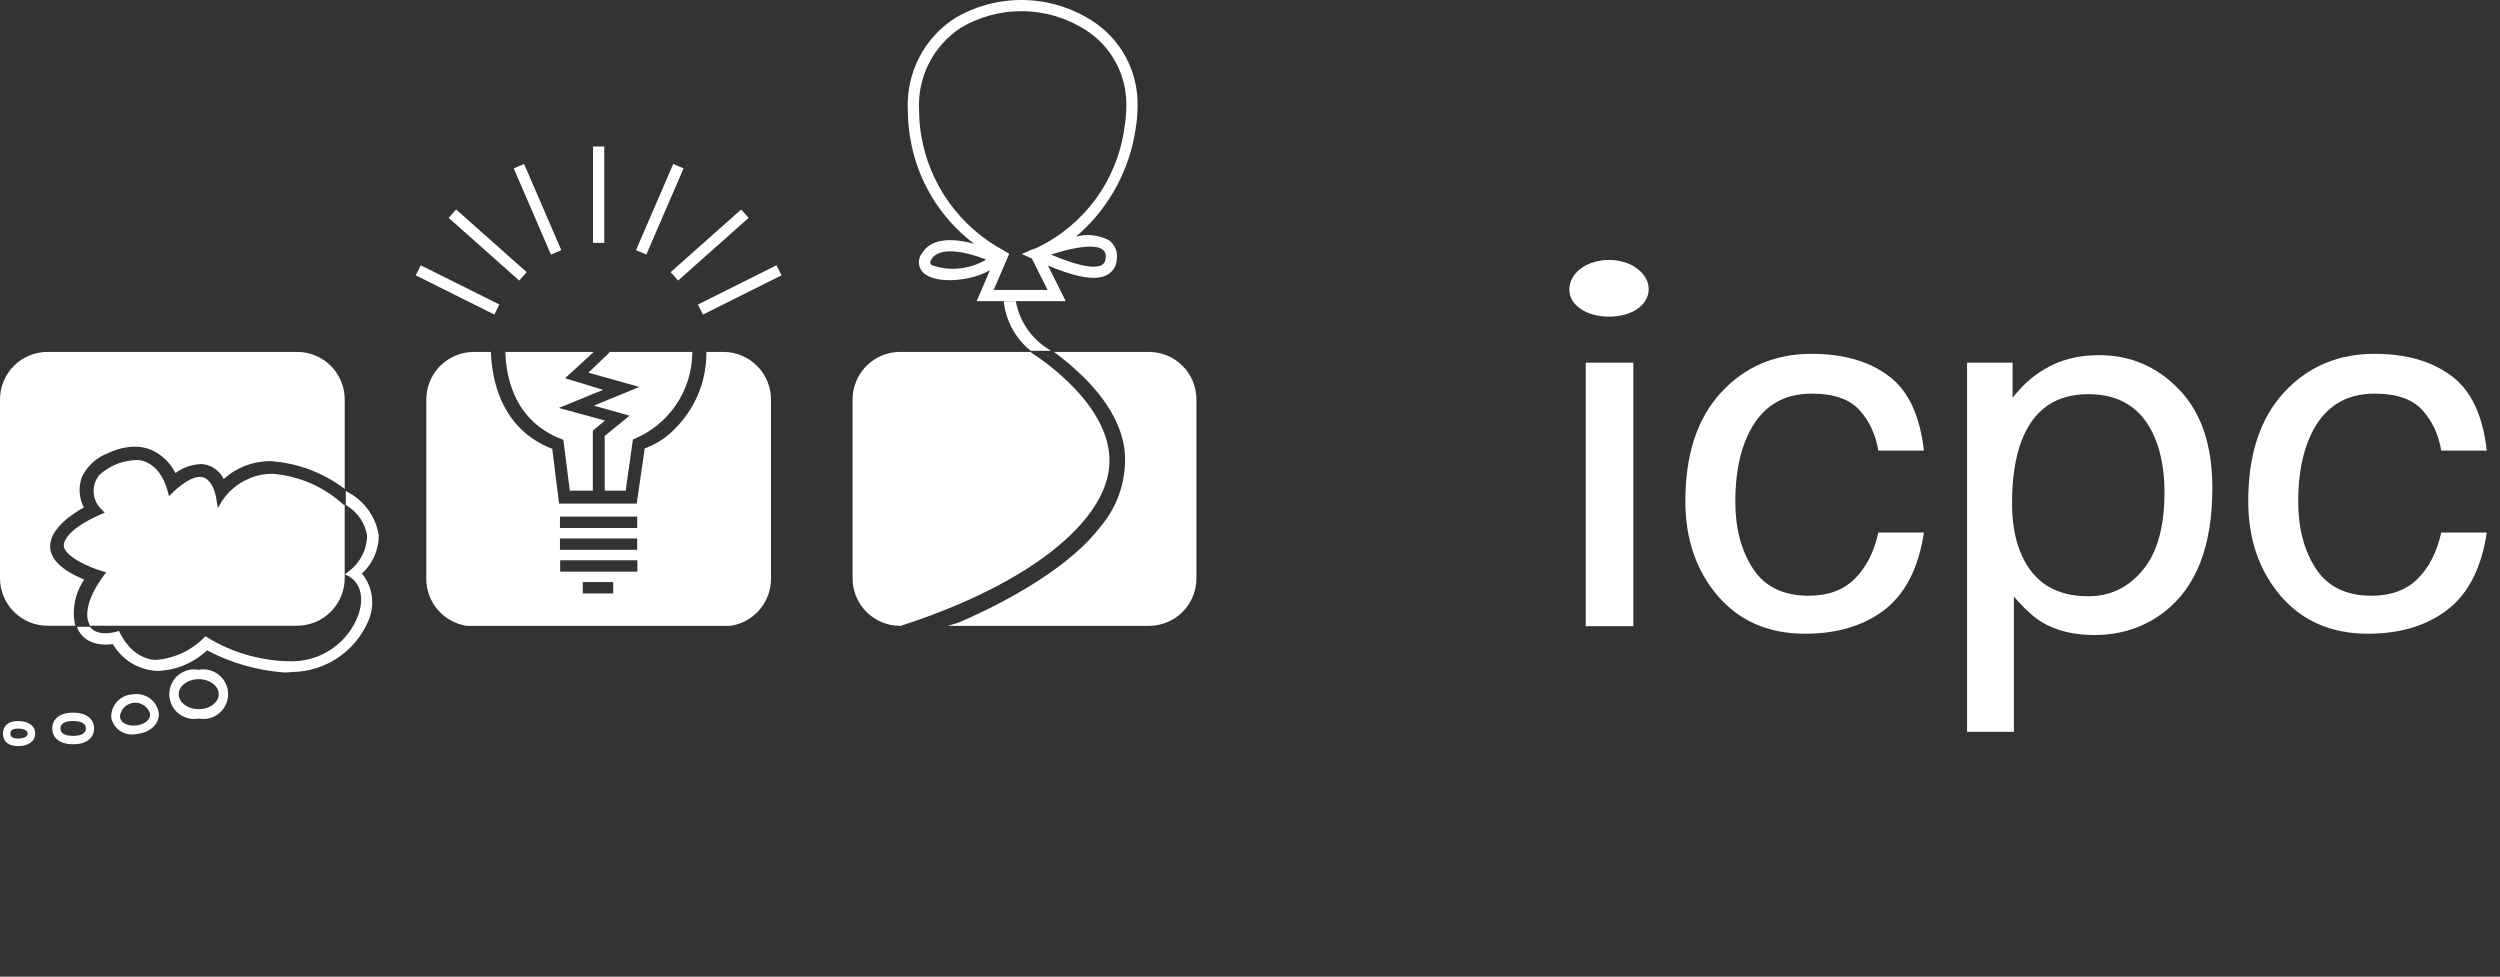 <svg width="535" height="209" viewBox="0 0 535 209" fill="none" xmlns="http://www.w3.org/2000/svg">
<rect x="0" y="0" width="535" height="209" fill="#333333" stroke="none"/>
<path d="M42.524 143.337C41.757 143.193 40.967 143.22 40.212 143.415C39.456 143.611 38.753 143.971 38.152 144.469C37.552 144.967 37.068 145.592 36.736 146.298C36.404 147.005 36.232 147.775 36.232 148.556C36.232 149.336 36.404 150.107 36.736 150.814C37.068 151.52 37.552 152.145 38.152 152.643C38.753 153.141 39.456 153.501 40.212 153.697C40.967 153.892 41.757 153.919 42.524 153.774C43.291 153.919 44.081 153.893 44.836 153.697C45.592 153.502 46.295 153.142 46.896 152.644C47.497 152.145 47.981 151.521 48.313 150.814C48.645 150.108 48.817 149.337 48.817 148.556C48.817 147.775 48.645 147.004 48.313 146.298C47.981 145.591 47.497 144.966 46.896 144.468C46.295 143.97 45.592 143.61 44.836 143.415C44.081 143.219 43.291 143.193 42.524 143.337ZM42.524 151.766C40.161 151.766 38.241 150.325 38.241 148.556C38.241 146.787 40.161 145.342 42.524 145.342C44.886 145.342 46.809 146.784 46.809 148.556C46.809 150.328 44.886 151.766 42.524 151.766Z" fill="white"/>
<path d="M33.966 152.49C33.742 151.241 33.035 150.132 31.999 149.401C30.963 148.67 29.68 148.377 28.429 148.585C27.162 148.633 25.965 149.178 25.097 150.102C24.229 151.026 23.76 152.255 23.792 153.522C23.908 154.123 24.145 154.693 24.488 155.199C24.83 155.706 25.272 156.137 25.786 156.468C26.3 156.799 26.876 157.022 27.478 157.124C28.081 157.227 28.698 157.206 29.293 157.063C32.24 156.766 34.205 154.84 33.966 152.49ZM29.108 155.255C27.554 155.412 25.816 154.876 25.658 153.335C25.739 152.58 26.077 151.877 26.615 151.342C27.153 150.807 27.858 150.473 28.613 150.396C29.368 150.319 30.126 150.504 30.761 150.919C31.395 151.334 31.868 151.955 32.1 152.677C32.258 154.225 30.659 155.097 29.108 155.255Z" fill="white"/>
<path d="M15.654 152.498C12.891 152.498 11.177 153.798 11.177 155.888C11.177 157.977 12.891 159.277 15.654 159.277C18.416 159.277 20.127 157.98 20.127 155.888C20.127 153.795 18.413 152.498 15.654 152.498ZM15.651 157.478C14.412 157.478 12.931 157.205 12.931 155.888C12.931 154.576 14.412 154.3 15.651 154.3C16.895 154.3 18.377 154.576 18.377 155.888C18.377 157.205 16.895 157.478 15.651 157.478Z" fill="white"/>
<path d="M3.881 154.308C0.946 154.308 0.631 156.176 0.631 156.985C0.631 157.794 0.946 159.663 3.881 159.663C6.098 159.663 7.533 158.612 7.533 156.985C7.533 155.359 6.098 154.308 3.881 154.308ZM3.881 158.054C2.239 158.054 2.239 157.333 2.239 156.985C2.239 156.637 2.239 155.916 3.881 155.916C4.087 155.916 5.922 155.946 5.922 156.985C5.922 158.024 4.087 158.054 3.881 158.054Z" fill="white"/>
<path d="M81.061 114.594C80.756 112.633 79.994 110.771 78.837 109.159C77.68 107.546 76.161 106.228 74.401 105.311C74.343 105.272 74.295 105.235 74.24 105.196L74.216 105.178L74.004 105.041V108.046C74.101 108.107 74.249 108.209 74.401 108.319C75.479 109.013 76.404 109.92 77.119 110.985C77.834 112.049 78.324 113.249 78.559 114.509C78.55 116.066 78.168 117.598 77.444 118.976C76.721 120.354 75.677 121.538 74.401 122.43C74.364 122.466 74.331 122.499 74.292 122.533L74.004 122.787L73.804 122.96L74.004 123.038L74.401 123.196L74.404 123.199C74.449 123.217 78.805 125.056 76.73 131.498C75.62 134.57 73.549 137.202 70.824 139.004C68.099 140.805 64.866 141.679 61.604 141.496H61.501C55.385 141.329 49.422 139.541 44.222 136.317L43.953 136.168L43.737 136.389C41.02 139.166 37.396 140.876 33.524 141.208C33.455 141.223 28.697 141.571 25.601 135.326L25.444 135.011L25.113 135.126C25.074 135.138 21.5 136.323 19.598 134.533C19.47 134.412 19.353 134.282 19.247 134.142H18.72V134.136H16.887V134.142H16.476L16.504 134.242L16.555 134.375C16.573 134.424 16.591 134.469 16.619 134.533C17.018 135.49 18.721 138.537 24.169 137.849C25.131 139.503 26.489 140.892 28.122 141.891C29.754 142.89 31.609 143.467 33.519 143.57H33.522C37.54 143.501 41.387 141.932 44.308 139.173C49.429 141.878 55.056 143.491 60.833 143.91C61.47 143.91 62.107 143.874 62.741 143.804C66.13 143.719 69.426 142.676 72.248 140.797C75.069 138.917 77.301 136.277 78.684 133.182C79.498 131.504 79.814 129.629 79.594 127.778C79.376 125.927 78.631 124.177 77.449 122.735C78.582 121.703 79.489 120.446 80.111 119.045C80.733 117.643 81.056 116.128 81.061 114.594Z" fill="white"/>
<path d="M73.767 108.124L73.455 107.951C69.285 104.145 63.965 101.837 58.336 101.394C57.523 101.393 56.712 101.465 55.913 101.609C54.212 101.94 52.594 102.605 51.151 103.565C49.709 104.524 48.471 105.76 47.508 107.2L46.605 108.727L46.339 106.973C45.639 102.406 43.343 102.103 43.298 102.097C43.132 102.063 42.964 102.047 42.795 102.048C40.296 102.048 36.986 105.368 36.95 105.404L36.171 106.192L35.889 105.125C34.13 98.583 29.702 98.447 29.535 98.444C26.445 98.441 23.467 99.603 21.197 101.7C20.351 102.774 19.94 104.128 20.048 105.491C20.156 106.854 20.774 108.126 21.778 109.054L22.405 109.711L21.569 110.074C13.162 113.724 13.643 116.81 13.652 116.862C13.943 119.079 18.834 121.329 21.851 122.223L22.711 122.483L22.181 123.207C17.353 129.783 18.798 133.036 19.143 133.617L19.249 133.902H63.609C66.308 133.893 68.893 132.815 70.798 130.902C72.702 128.99 73.77 126.4 73.767 123.701V108.124Z" fill="white"/>
<path d="M63.61 75.31H10.159C7.463 75.314 4.88 76.388 2.975 78.295C1.071 80.202 0.001 82.787 0 85.482L0 123.732C0.001 126.427 1.071 129.012 2.975 130.92C4.88 132.827 7.463 133.901 10.159 133.906H16.119L16.077 133.806C15.719 132.13 15.707 130.399 16.041 128.719C16.374 127.038 17.047 125.444 18.018 124.032C13.299 122.078 10.849 119.743 10.734 117.096C10.558 113.007 15.974 109.676 17.955 108.597C17.434 107.605 17.125 106.515 17.049 105.397C16.973 104.279 17.131 103.157 17.512 102.104C18.639 99.73 20.649 97.891 23.113 96.979C24.896 96.107 26.846 95.631 28.831 95.583C30.026 95.576 31.21 95.804 32.317 96.252C34.59 97.248 36.439 99.012 37.542 101.234C39.095 100.093 40.945 99.425 42.869 99.311C43.441 99.311 44.009 99.398 44.553 99.572C45.995 100.09 47.184 101.14 47.876 102.506C50.639 100.012 54.239 98.649 57.962 98.69C63.678 99.087 69.154 101.139 73.723 104.596L73.769 104.63V85.482C73.767 82.787 72.697 80.203 70.793 78.296C68.888 76.389 66.305 75.315 63.61 75.31Z" fill="white"/>
<path d="M166.172 56.767L149.361 65.171L150.435 67.32L167.246 58.916L166.172 56.767Z" fill="white"/>
<path d="M158.607 44.832L143.519 58.239L145.116 60.035L160.203 46.628L158.607 44.832Z" fill="white"/>
<path d="M144.072 35.09L136.106 53.527L138.313 54.48L146.279 36.044L144.072 35.09Z" fill="white"/>
<path d="M129.312 31.353H126.908V51.976H129.312V31.353Z" fill="white"/>
<path d="M112.152 35.09L109.941 36.044L117.749 54.114L117.912 54.48L120.117 53.526L112.309 35.453L112.152 35.09Z" fill="white"/>
<path d="M96.021 46.629L111.107 60.035L112.706 58.239L97.614 44.83L96.021 46.629Z" fill="white"/>
<path d="M90.044 56.775L88.972 58.925L105.792 67.311L106.864 65.161L90.044 56.775Z" fill="white"/>
<path d="M154.836 75.312H151.183L151.168 75.706C151.15 78.724 150.533 81.707 149.355 84.485C148.176 87.263 146.459 89.779 144.302 91.889C142.522 93.702 140.357 95.092 137.969 95.957L136.263 107.769H119.639L118.182 96.051C105.676 91.256 105.2 78.117 105.061 75.528L105.049 75.312H101.384C98.685 75.322 96.1 76.402 94.195 78.315C92.291 80.227 91.223 82.817 91.226 85.516V123.876C91.228 126.319 92.109 128.679 93.707 130.526C95.306 132.373 97.516 133.583 99.933 133.935H156.29C158.707 133.582 160.916 132.372 162.514 130.526C164.113 128.679 164.993 126.318 164.994 123.876V85.516C164.997 82.817 163.929 80.227 162.025 78.314C160.121 76.401 157.535 75.322 154.836 75.312ZM119.829 110.558H136.357V112.997H119.829V110.558ZM119.829 115.229H136.357V117.664H119.829V115.229ZM131.224 127.002H124.715V124.563H131.224V127.002ZM136.403 122.334H119.875V119.896H136.403V122.334Z" fill="white"/>
<path d="M119.582 87.303L129.056 83.426L120.918 80.943L126.636 75.703L127.017 75.312H108.163V75.703C108.294 78.05 108.669 89.671 120.336 94.039L120.56 94.121L121.938 105H126.863V92.145L129.474 90.001L119.582 87.303Z" fill="white"/>
<path d="M130.484 75.311L130.151 75.704L125.92 79.751L136.817 82.807L127.074 86.811L134.724 88.955L129.403 93.296V105.002H133.891L135.445 94.047L135.651 93.959C139.286 92.464 142.406 89.941 144.627 86.698C146.848 83.455 148.074 79.634 148.154 75.704V75.311H130.484Z" fill="white"/>
<path d="M245.902 75.312H225.566C234.528 81.999 239.593 88.947 240.625 95.968C240.961 98.988 240.671 102.044 239.772 104.946C238.873 107.849 237.385 110.534 235.401 112.835L235.228 113.059C227.432 123 211.522 130.511 205.04 133.277C204.307 133.501 203.57 133.72 202.829 133.934H245.902C248.594 133.925 251.173 132.849 253.073 130.941C254.973 129.033 256.039 126.45 256.036 123.757V85.489C256.039 82.796 254.973 80.212 253.073 78.304C251.173 76.397 248.594 75.32 245.902 75.312Z" fill="white"/>
<path d="M220.992 75.671L220.523 75.311H192.585C189.893 75.32 187.313 76.397 185.414 78.305C183.514 80.213 182.448 82.798 182.451 85.49V123.753C182.448 126.446 183.513 129.031 185.413 130.94C187.313 132.849 189.892 133.926 192.585 133.936H192.734L193.891 133.551C219.887 124.952 236.56 111.919 237.399 99.538C238.256 87.074 222.761 76.801 220.992 75.671Z" fill="white"/>
<path d="M243.015 27.628C243.292 26.025 243.433 24.401 243.436 22.773C243.532 19.118 242.676 15.501 240.953 12.276C239.23 9.051 236.699 6.329 233.607 4.377C229.233 1.593 224.172 0.078 218.987 0.003C213.803 -0.072 208.699 1.294 204.246 3.95C201.014 6.064 198.392 8.988 196.642 12.431C194.892 15.874 194.075 19.716 194.273 23.573C194.282 25.468 194.438 27.36 194.739 29.231C196.151 38.37 201.072 46.598 208.456 52.165C204.579 51.114 199.515 50.611 197.323 54.167C197.054 54.505 196.859 54.896 196.749 55.313C196.639 55.731 196.616 56.167 196.683 56.594C196.749 57.021 196.903 57.429 197.134 57.794C197.366 58.158 197.67 58.471 198.028 58.713C200.848 60.736 207.702 60.2 211.842 57.831L209.001 64.449H228.071L224.257 56.82C228.87 58.749 234.219 60.491 237.108 58.728C237.695 58.362 238.178 57.851 238.51 57.245C238.842 56.639 239.012 55.957 239.005 55.266C239.091 54.53 238.98 53.785 238.683 53.107C238.385 52.428 237.912 51.842 237.311 51.407C235.129 50.273 232.601 50.001 230.227 50.644C230.563 50.368 230.884 50.093 231.205 49.811C237.578 43.997 241.75 36.162 243.015 27.628ZM199.434 56.759C199.158 56.562 198.819 56.317 199.37 55.427C201.021 52.737 206.542 53.77 211.031 55.554C209.303 56.59 207.369 57.234 205.366 57.442C203.362 57.651 201.337 57.417 199.434 56.759ZM235.927 53.37C236.195 53.571 236.401 53.843 236.521 54.155C236.641 54.468 236.671 54.807 236.606 55.136C236.623 55.435 236.564 55.734 236.433 56.004C236.302 56.274 236.104 56.506 235.858 56.678C234.767 57.344 231.978 57.474 224.915 54.494C229.222 53.058 234.11 52.089 235.927 53.37ZM221.886 53.025C221.598 53.14 221.38 53.225 221.277 53.267L220.438 53.558L220.035 53.755L220.05 53.779L218.66 54.354L220.814 55.318L224.182 62.047H212.651L215.971 54.303L214.762 53.585C210.123 51.09 206.118 47.562 203.059 43.274C199.999 38.985 197.966 34.051 197.117 28.852C196.836 27.117 196.691 25.363 196.683 23.606C196.493 20.148 197.212 16.701 198.767 13.606C200.323 10.512 202.662 7.879 205.552 5.97C209.609 3.557 214.256 2.318 218.976 2.391C223.696 2.463 228.303 3.845 232.284 6.382C235.039 8.128 237.294 10.56 238.827 13.439C240.36 16.318 241.12 19.546 241.031 22.807C241.026 24.289 240.896 25.768 240.643 27.229C239.909 32.749 237.809 38 234.534 42.504C231.258 47.008 226.911 50.624 221.886 53.025Z" fill="white"/>
<path d="M224.547 74.838L224.383 74.723C224.38 74.72 224.353 74.708 224.307 74.678C222.502 73.553 220.952 72.061 219.76 70.299C218.568 68.537 217.759 66.544 217.387 64.45H214.796C215.209 68.407 217.105 72.062 220.103 74.678C220.166 74.733 220.236 74.784 220.305 74.838C220.405 74.917 220.502 74.999 220.602 75.075H224.47L224.885 75.072L224.547 74.838Z" fill="white"/>
<path d="M339.348 77.612H349.534V134H339.348V77.612ZM344.357 67.76C343.133 67.76 341.982 67.611 340.906 67.314C339.867 67.018 338.977 66.609 338.234 66.09C337.492 65.57 336.898 64.958 336.453 64.253C336.045 63.548 335.841 62.769 335.841 61.915C335.841 61.024 336.063 60.208 336.509 59.466C336.954 58.687 337.548 58.019 338.29 57.462C339.069 56.868 339.979 56.423 341.018 56.126C342.057 55.792 343.17 55.625 344.357 55.625C345.545 55.625 346.64 55.792 347.642 56.126C348.681 56.423 349.571 56.868 350.313 57.462C351.093 58.019 351.705 58.687 352.15 59.466C352.596 60.208 352.818 61.024 352.818 61.915C352.818 62.769 352.596 63.548 352.15 64.253C351.742 64.958 351.167 65.57 350.425 66.09C349.683 66.609 348.792 67.018 347.753 67.314C346.714 67.611 345.582 67.76 344.357 67.76ZM339.348 77.612H349.534V134H339.348V77.612ZM411.711 96.427H401.97C401.376 92.939 400.021 90.044 397.906 87.743C395.791 85.405 392.396 84.236 387.72 84.236C381.337 84.236 376.772 87.205 374.026 93.143C372.245 96.965 371.354 101.696 371.354 107.337C371.354 113.015 372.616 117.802 375.14 121.698C377.663 125.558 381.634 127.487 387.052 127.487C391.208 127.487 394.492 126.281 396.904 123.869C399.354 121.457 401.042 118.154 401.97 113.961H411.711C410.598 121.457 407.814 126.949 403.361 130.438C398.908 133.889 393.212 135.614 386.272 135.614C378.479 135.614 372.264 132.924 367.625 127.543C362.986 122.125 360.667 115.353 360.667 107.226C360.667 97.28 363.209 89.543 368.293 84.014C373.377 78.484 379.853 75.72 387.72 75.72C394.437 75.72 399.892 77.278 404.085 80.395C408.315 83.476 410.857 88.819 411.711 96.427ZM463.2 105.333C463.2 100.843 462.514 96.965 461.141 93.699C458.543 87.465 453.793 84.348 446.891 84.348C439.951 84.348 435.201 87.65 432.641 94.256C431.268 97.781 430.581 102.253 430.581 107.671C430.581 112.05 431.268 115.761 432.641 118.804C435.238 124.667 439.988 127.599 446.891 127.599C451.566 127.599 455.444 125.743 458.524 122.032C461.642 118.321 463.2 112.755 463.2 105.333ZM420.951 77.612H430.692V85.127C432.696 82.566 434.886 80.581 437.261 79.171C440.638 77.056 444.608 75.998 449.173 75.998C455.927 75.998 461.66 78.466 466.373 83.401C471.086 88.3 473.442 95.314 473.442 104.442C473.442 116.763 470.047 125.576 463.256 130.883C458.951 134.223 453.941 135.893 448.227 135.893C443.736 135.893 439.97 134.965 436.927 133.109C435.146 132.033 433.16 130.215 430.971 127.654V156.6H420.951V77.612ZM532.168 96.427H522.427C521.833 92.939 520.479 90.044 518.363 87.743C516.248 85.405 512.853 84.236 508.177 84.236C501.794 84.236 497.229 87.205 494.483 93.143C492.702 96.965 491.812 101.696 491.812 107.337C491.812 113.015 493.073 117.802 495.597 121.698C498.12 125.558 502.091 127.487 507.509 127.487C511.665 127.487 514.949 126.281 517.361 123.869C519.811 121.457 521.499 118.154 522.427 113.961H532.168C531.055 121.457 528.271 126.949 523.818 130.438C519.365 133.889 513.669 135.614 506.729 135.614C498.937 135.614 492.721 132.924 488.082 127.543C483.443 122.125 481.124 115.353 481.124 107.226C481.124 97.28 483.666 89.543 488.75 84.014C493.834 78.484 500.31 75.72 508.177 75.72C514.894 75.72 520.349 77.278 524.542 80.395C528.772 83.476 531.314 88.819 532.168 96.427Z" fill="white"/>
</svg>
